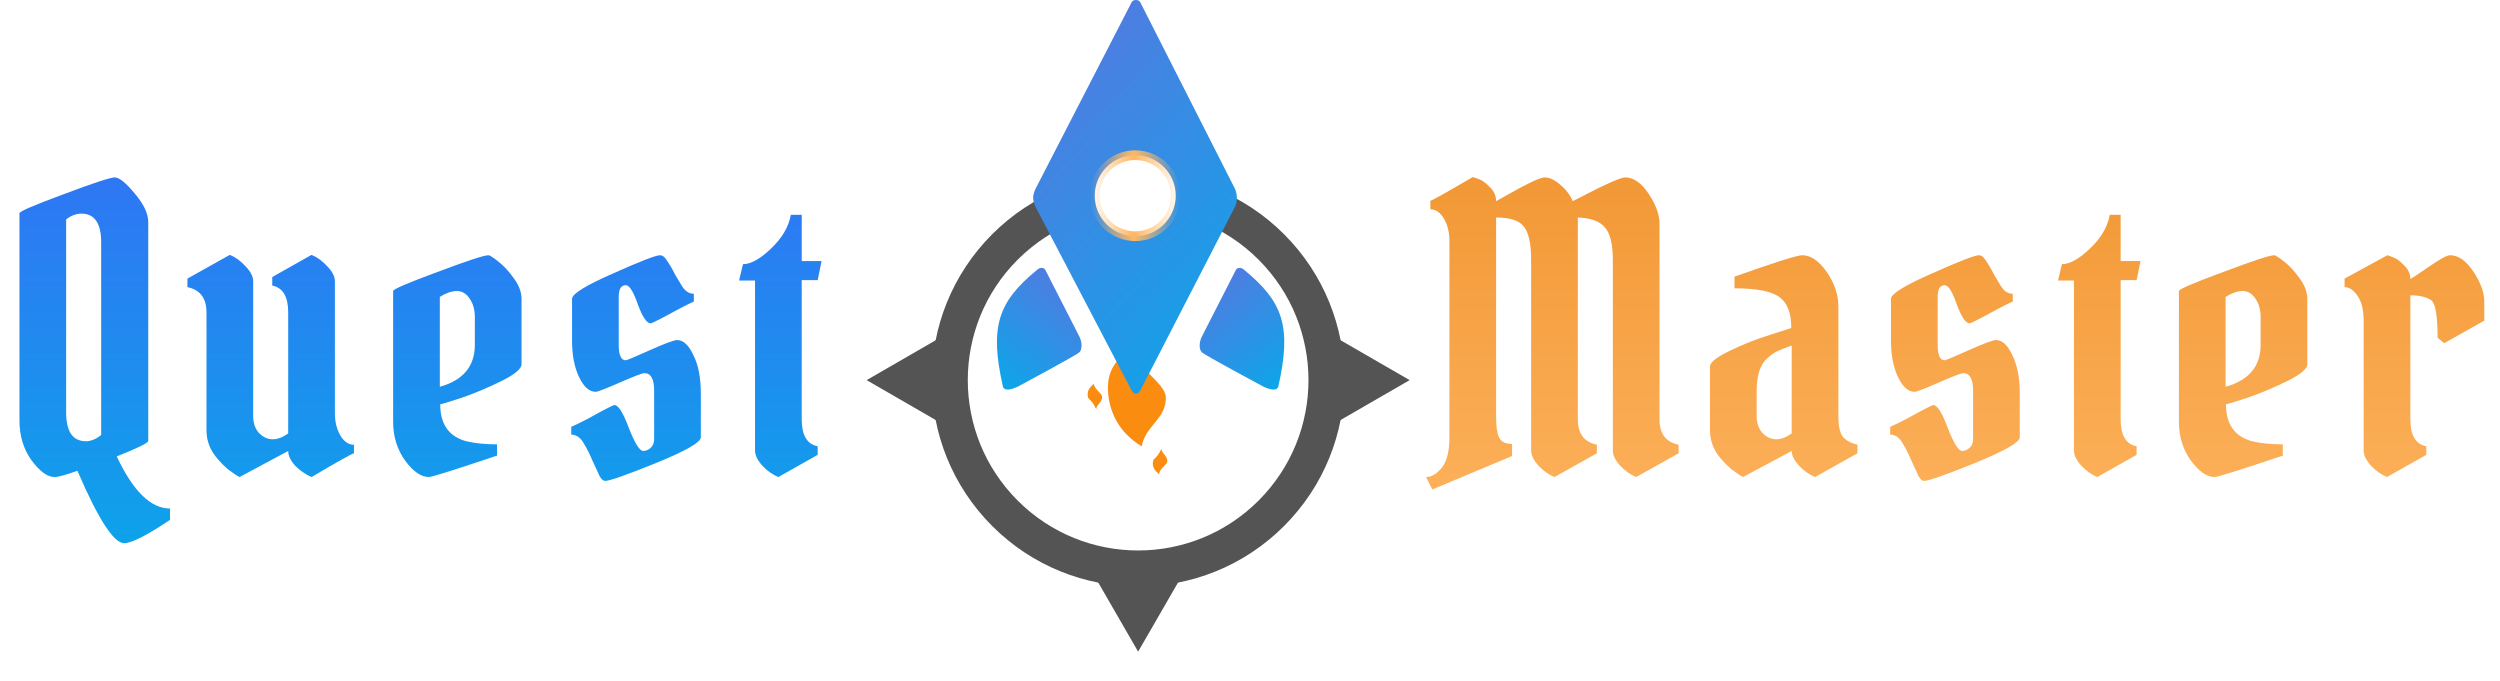 <svg width="257" height="70" viewBox="0 0 257 70" fill="none" xmlns="http://www.w3.org/2000/svg">
<path d="M2 43.199V21.919C2 21.732 3.52 21.079 6.56 19.959C9.6 18.812 11.347 18.239 11.8 18.239C12.253 18.239 12.933 18.785 13.84 19.879C14.773 20.972 15.24 21.959 15.24 22.839V45.319C15.24 45.532 14.16 46.065 12 46.919C13.68 50.492 15.507 52.279 17.48 52.279V53.439C15.107 55.039 13.533 55.839 12.76 55.839C11.693 55.839 10.093 53.359 7.96 48.399C6.76 48.825 5.973 49.039 5.6 49.039C4.88 49.039 4.093 48.465 3.24 47.319C2.413 46.172 2 44.799 2 43.199ZM8.84 45.359C9.347 45.359 9.867 45.145 10.4 44.719V24.919C10.4 22.945 9.72 21.959 8.36 21.959C7.827 21.959 7.307 22.159 6.8 22.559V42.399C6.8 44.372 7.48 45.359 8.84 45.359ZM26.027 42.799C26.027 43.492 26.227 44.065 26.627 44.519C27.053 44.945 27.52 45.159 28.027 45.159C28.533 45.159 29.067 44.959 29.627 44.559V32.119C29.627 30.492 29.08 29.572 27.987 29.359V28.479L32.027 26.199C32.613 26.439 33.16 26.839 33.667 27.399C34.173 27.932 34.427 28.439 34.427 28.919V42.479C34.427 43.359 34.613 44.119 34.987 44.759C35.36 45.399 35.827 45.719 36.387 45.719V46.599C36.2 46.625 34.747 47.439 32.027 49.039C31.413 48.772 30.853 48.385 30.347 47.879C29.867 47.345 29.627 46.839 29.627 46.359L24.627 49.039C24.547 48.985 24.427 48.919 24.267 48.839C24.107 48.732 23.827 48.532 23.427 48.239C23.053 47.919 22.72 47.585 22.427 47.239C21.627 46.359 21.227 45.359 21.227 44.239V32.119C21.227 30.652 20.573 29.785 19.267 29.519V28.639L23.627 26.199C24.213 26.439 24.76 26.839 25.267 27.399C25.773 27.932 26.027 28.439 26.027 28.919V42.799ZM50.214 26.239C50.347 26.239 50.681 26.452 51.214 26.879C51.747 27.279 52.281 27.852 52.814 28.599C53.347 29.319 53.614 30.025 53.614 30.719V37.439C53.614 37.919 52.907 38.505 51.494 39.199C50.081 39.892 48.707 40.465 47.374 40.919C46.067 41.345 45.361 41.559 45.254 41.559C45.254 43.612 46.147 44.879 47.934 45.359C48.814 45.572 49.867 45.679 51.094 45.679V46.839C46.721 48.305 44.387 49.039 44.094 49.039C43.294 49.039 42.481 48.479 41.654 47.359C40.827 46.212 40.414 44.879 40.414 43.359V29.919C40.414 29.732 41.934 29.079 44.974 27.959C48.014 26.812 49.761 26.239 50.214 26.239ZM48.814 32.599C48.814 31.852 48.641 31.225 48.294 30.719C47.947 30.185 47.507 29.919 46.974 29.919C46.441 29.919 45.854 30.119 45.214 30.519V39.759C47.614 39.092 48.814 37.652 48.814 35.439V32.599ZM61.246 40.279C60.58 40.279 60.006 39.772 59.526 38.759C59.046 37.745 58.806 36.505 58.806 35.039V30.719C58.806 30.212 60.206 29.345 63.006 28.119C65.806 26.865 67.42 26.239 67.846 26.239C68.086 26.239 68.3 26.385 68.486 26.679C68.673 26.945 68.82 27.172 68.926 27.359C69.033 27.519 69.193 27.812 69.406 28.239C69.646 28.639 69.846 28.972 70.006 29.239C70.353 29.879 70.793 30.199 71.326 30.199V30.999C70.9 31.185 70.34 31.465 69.646 31.839C67.94 32.772 67.02 33.239 66.886 33.239C66.486 33.239 66.046 32.585 65.566 31.279C65.113 29.972 64.7 29.319 64.326 29.319C63.846 29.319 63.606 29.719 63.606 30.519V35.439C63.606 36.505 63.846 37.039 64.326 37.039C64.433 37.039 65.26 36.692 66.806 35.999C68.353 35.305 69.286 34.959 69.606 34.959C70.246 34.959 70.806 35.479 71.286 36.519C71.793 37.532 72.046 38.839 72.046 40.439V44.959C72.046 45.465 70.513 46.345 67.446 47.599C64.406 48.825 62.66 49.439 62.206 49.439C62.02 49.439 61.833 49.279 61.646 48.959C61.486 48.612 61.246 48.092 60.926 47.399C60.633 46.705 60.34 46.119 60.046 45.639C59.7 44.999 59.26 44.679 58.726 44.679V43.879C59.153 43.692 59.726 43.412 60.446 43.039C62.126 42.105 63.033 41.639 63.166 41.639C63.566 41.639 64.06 42.425 64.646 43.999C65.26 45.572 65.753 46.359 66.126 46.359C66.393 46.359 66.646 46.252 66.886 46.039C67.126 45.825 67.246 45.532 67.246 45.159V40.159C67.246 38.959 66.913 38.359 66.246 38.359C66.033 38.359 65.193 38.679 63.726 39.319C62.26 39.959 61.433 40.279 61.246 40.279ZM82.417 22.079V26.839H84.457L84.057 28.799H82.417V43.119C82.417 44.745 82.964 45.665 84.057 45.879V46.759L80.017 49.039C79.43 48.799 78.884 48.412 78.377 47.879C77.871 47.319 77.617 46.799 77.617 46.319V28.839H75.977L76.377 27.159C77.177 27.159 78.137 26.625 79.257 25.559C80.404 24.465 81.084 23.305 81.297 22.079H82.417Z" fill="url(#paint0_linear)"/>
<g filter="url(#filter0_ii)">
<path d="M114.411 42.079C114.246 39.648 115.35 38.798 116.885 37.216C117.379 39.821 120.304 41.092 120.348 42.6C120.412 44.804 118.204 45.553 117.874 47.637C115.565 46.247 114.552 44.163 114.411 42.079Z" fill="#FA8D0F"/>
</g>
<g filter="url(#filter1_ii)">
<path d="M118.865 47.537C118.824 48.145 119.1 48.358 119.483 48.753C119.607 48.102 120.338 47.784 120.349 47.407C120.365 46.856 119.813 46.669 119.731 46.148C119.233 47.264 118.9 47.016 118.865 47.537Z" fill="#FA8D0F"/>
</g>
<g filter="url(#filter2_ii)">
<path d="M112.166 40.665C112.124 40.057 112.4 39.845 112.784 39.449C112.908 40.1 113.639 40.418 113.65 40.795C113.666 41.346 113.114 41.533 113.031 42.054C112.534 40.938 112.201 41.186 112.166 40.665Z" fill="#FA8D0F"/>
</g>
<path d="M132 54.077C123.716 62.361 110.284 62.361 102 54.077C93.716 45.793 93.716 32.361 102 24.077C110.284 15.793 123.716 15.793 132 24.077C140.284 32.361 140.284 45.793 132 54.077ZM104.618 26.695C97.779 33.533 97.779 44.621 104.618 51.459C111.456 58.298 122.544 58.298 129.382 51.459C136.221 44.621 136.221 33.533 129.382 26.695C122.544 19.856 111.456 19.856 104.618 26.695Z" fill="#545454"/>
<path d="M123.545 36.214C123.253 35.922 123.253 35.194 123.545 34.61C123.836 34.027 127.043 27.759 127.043 27.759C127.189 27.467 127.626 27.467 127.918 27.759C131.906 31.029 132.796 33.579 131.417 39.712C131.271 40.295 130.396 40.004 129.813 39.712C129.813 39.712 123.836 36.505 123.545 36.214Z" fill="url(#paint1_linear)"/>
<path d="M110.965 36.214C111.256 35.922 111.256 35.194 110.965 34.61C110.673 34.027 107.466 27.759 107.466 27.759C107.32 27.467 106.883 27.467 106.591 27.759C102.604 31.029 101.713 33.579 103.093 39.712C103.238 40.295 104.113 40.004 104.696 39.712C104.696 39.712 110.673 36.505 110.965 36.214Z" fill="url(#paint2_linear)"/>
<path d="M116.338 0.219C116.484 -0.073 117.067 -0.073 117.213 0.219L126.98 19.461C127.271 20.19 127.126 20.919 126.98 21.21L117.213 40.162C116.921 40.599 116.63 40.599 116.338 40.162L106.425 21.21C106.134 20.482 106.134 20.19 106.425 19.461L116.338 0.219Z" fill="url(#paint3_linear)"/>
<circle cx="116.703" cy="20.117" r="4.165" fill="white" stroke="url(#paint4_linear)"/>
<path d="M144.912 39.077L137.655 43.267L137.655 34.887L144.912 39.077Z" fill="#545454"/>
<path d="M89.088 39.077L96.345 34.887L96.345 43.267L89.088 39.077Z" fill="#545454"/>
<path d="M117 66.989L112.81 59.732H121.19L117 66.989Z" fill="#545454"/>
<path d="M149 44.959V24.759C149 23.879 148.813 23.119 148.44 22.479C148.067 21.839 147.6 21.519 147.04 21.519V20.639C147.227 20.612 148.68 19.799 151.4 18.199C151.587 18.252 151.813 18.332 152.08 18.439C152.347 18.519 152.693 18.772 153.12 19.199C153.573 19.625 153.8 20.119 153.8 20.679C153.96 20.599 154.413 20.345 155.16 19.919C157.133 18.799 158.347 18.239 158.8 18.239C159.28 18.239 159.8 18.479 160.36 18.959C160.947 19.439 161.387 20.012 161.68 20.679C161.733 20.652 162.28 20.372 163.32 19.839C165.4 18.772 166.653 18.239 167.08 18.239C167.933 18.239 168.733 18.799 169.48 19.919C170.227 21.039 170.6 22.065 170.6 22.999V43.119C170.6 44.585 171.253 45.452 172.56 45.719V46.599L168.2 49.039C167.613 48.799 167.067 48.412 166.56 47.879C166.053 47.319 165.8 46.799 165.8 46.319V26.719C165.8 25.119 165.533 24.012 165 23.399C164.493 22.759 163.56 22.412 162.2 22.359V43.119C162.2 44.585 162.853 45.452 164.16 45.719V46.599L159.8 49.039C159.213 48.799 158.667 48.412 158.16 47.879C157.653 47.319 157.4 46.799 157.4 46.319V26.719C157.4 25.039 157.147 23.892 156.64 23.279C156.16 22.665 155.213 22.359 153.8 22.359V42.879C153.8 43.865 153.907 44.572 154.12 44.999C154.333 45.425 154.773 45.639 155.44 45.639V46.879L147.24 50.319L146.6 49.039C147.187 49.039 147.747 48.692 148.28 47.999C148.76 47.332 149 46.319 149 44.959ZM188.986 31.519V42.839C188.986 43.825 189.146 44.519 189.466 44.919C189.786 45.292 190.279 45.559 190.946 45.719V46.599L186.586 49.039C185.999 48.799 185.453 48.412 184.946 47.879C184.439 47.319 184.186 46.812 184.186 46.359L179.186 49.039C179.106 48.985 178.986 48.919 178.826 48.839C178.666 48.732 178.386 48.532 177.986 48.239C177.613 47.919 177.279 47.585 176.986 47.239C176.186 46.359 175.786 45.359 175.786 44.239V37.679C175.786 37.252 176.479 36.705 177.866 36.039C179.253 35.372 180.639 34.825 182.026 34.399L184.146 33.719C184.146 32.199 183.746 31.145 182.946 30.559C182.146 29.945 180.599 29.639 178.306 29.639V28.439C182.439 26.972 184.759 26.239 185.266 26.239C186.146 26.239 186.986 26.812 187.786 27.959C188.586 29.105 188.986 30.292 188.986 31.519ZM180.586 42.799C180.586 43.492 180.786 44.065 181.186 44.519C181.613 44.945 182.079 45.159 182.586 45.159C183.093 45.159 183.626 44.959 184.186 44.559V35.519C183.519 35.759 183.013 35.959 182.666 36.119C182.346 36.279 181.999 36.532 181.626 36.879C180.933 37.519 180.586 38.625 180.586 40.199V42.799ZM196.832 40.279C196.166 40.279 195.592 39.772 195.112 38.759C194.632 37.745 194.392 36.505 194.392 35.039V30.719C194.392 30.212 195.792 29.345 198.592 28.119C201.392 26.865 203.006 26.239 203.432 26.239C203.672 26.239 203.886 26.385 204.072 26.679C204.259 26.945 204.406 27.172 204.512 27.359C204.619 27.519 204.779 27.812 204.992 28.239C205.232 28.639 205.432 28.972 205.592 29.239C205.939 29.879 206.379 30.199 206.912 30.199V30.999C206.486 31.185 205.926 31.465 205.232 31.839C203.526 32.772 202.606 33.239 202.472 33.239C202.072 33.239 201.632 32.585 201.152 31.279C200.699 29.972 200.286 29.319 199.912 29.319C199.432 29.319 199.192 29.719 199.192 30.519V35.439C199.192 36.505 199.432 37.039 199.912 37.039C200.019 37.039 200.846 36.692 202.392 35.999C203.939 35.305 204.872 34.959 205.192 34.959C205.832 34.959 206.392 35.479 206.872 36.519C207.379 37.532 207.632 38.839 207.632 40.439V44.959C207.632 45.465 206.099 46.345 203.032 47.599C199.992 48.825 198.246 49.439 197.792 49.439C197.606 49.439 197.419 49.279 197.232 48.959C197.072 48.612 196.832 48.092 196.512 47.399C196.219 46.705 195.926 46.119 195.632 45.639C195.286 44.999 194.846 44.679 194.312 44.679V43.879C194.739 43.692 195.312 43.412 196.032 43.039C197.712 42.105 198.619 41.639 198.752 41.639C199.152 41.639 199.646 42.425 200.232 43.999C200.846 45.572 201.339 46.359 201.712 46.359C201.979 46.359 202.232 46.252 202.472 46.039C202.712 45.825 202.832 45.532 202.832 45.159V40.159C202.832 38.959 202.499 38.359 201.832 38.359C201.619 38.359 200.779 38.679 199.312 39.319C197.846 39.959 197.019 40.279 196.832 40.279ZM218.003 22.079V26.839H220.043L219.643 28.799H218.003V43.119C218.003 44.745 218.55 45.665 219.643 45.879V46.759L215.603 49.039C215.016 48.799 214.47 48.412 213.963 47.879C213.456 47.319 213.203 46.799 213.203 46.319V28.839H211.563L211.963 27.159C212.763 27.159 213.723 26.625 214.843 25.559C215.99 24.465 216.67 23.305 216.883 22.079H218.003ZM233.792 26.239C233.926 26.239 234.259 26.452 234.792 26.879C235.326 27.279 235.859 27.852 236.392 28.599C236.926 29.319 237.192 30.025 237.192 30.719V37.439C237.192 37.919 236.486 38.505 235.072 39.199C233.659 39.892 232.286 40.465 230.952 40.919C229.646 41.345 228.939 41.559 228.832 41.559C228.832 43.612 229.726 44.879 231.512 45.359C232.392 45.572 233.446 45.679 234.672 45.679V46.839C230.299 48.305 227.966 49.039 227.672 49.039C226.872 49.039 226.059 48.479 225.232 47.359C224.406 46.212 223.992 44.879 223.992 43.359V29.919C223.992 29.732 225.512 29.079 228.552 27.959C231.592 26.812 233.339 26.239 233.792 26.239ZM232.392 32.599C232.392 31.852 232.219 31.225 231.872 30.719C231.526 30.185 231.086 29.919 230.552 29.919C230.019 29.919 229.432 30.119 228.792 30.519V39.759C231.192 39.092 232.392 37.652 232.392 35.439V32.599ZM241.024 28.639L245.424 26.239C245.611 26.292 245.824 26.372 246.064 26.479C246.331 26.559 246.678 26.812 247.104 27.239C247.558 27.665 247.784 28.145 247.784 28.679C247.918 28.625 248.544 28.212 249.664 27.439C250.811 26.639 251.544 26.239 251.864 26.239C252.718 26.239 253.518 26.799 254.264 27.919C255.011 29.039 255.384 30.065 255.384 30.999V32.959L251.264 35.279L250.584 34.719C250.584 32.479 250.371 31.199 249.944 30.879C249.464 30.532 248.744 30.359 247.784 30.359V43.119C247.784 44.745 248.331 45.665 249.424 45.879V46.759L245.384 49.039C244.798 48.799 244.251 48.412 243.744 47.879C243.238 47.319 242.984 46.799 242.984 46.319V33.039C242.984 31.865 242.771 30.985 242.344 30.399C241.944 29.812 241.504 29.519 241.024 29.519V28.639Z" fill="url(#paint5_linear)"/>
<defs>
<filter id="filter0_ii" x="113.895" y="35.716" width="6.455" height="12.921" filterUnits="userSpaceOnUse" color-interpolation-filters="sRGB">
<feFlood flood-opacity="0" result="BackgroundImageFix"/>
<feBlend mode="normal" in="SourceGraphic" in2="BackgroundImageFix" result="shape"/>
<feColorMatrix in="SourceAlpha" type="matrix" values="0 0 0 0 0 0 0 0 0 0 0 0 0 0 0 0 0 0 127 0" result="hardAlpha"/>
<feOffset dy="1"/>
<feGaussianBlur stdDeviation="0.5"/>
<feComposite in2="hardAlpha" operator="arithmetic" k2="-1" k3="1"/>
<feColorMatrix type="matrix" values="0 0 0 0 1 0 0 0 0 0.748 0 0 0 0 0.457 0 0 0 1 0"/>
<feBlend mode="normal" in2="shape" result="effect1_innerShadow"/>
<feColorMatrix in="SourceAlpha" type="matrix" values="0 0 0 0 0 0 0 0 0 0 0 0 0 0 0 0 0 0 127 0" result="hardAlpha"/>
<feOffset dx="-0.5" dy="-2.75"/>
<feGaussianBlur stdDeviation="0.75"/>
<feComposite in2="hardAlpha" operator="arithmetic" k2="-1" k3="1"/>
<feColorMatrix type="matrix" values="0 0 0 0 0.973 0 0 0 0 0.435 0 0 0 0 0.106 0 0 0 1 0"/>
<feBlend mode="normal" in2="effect1_innerShadow" result="effect2_innerShadow"/>
</filter>
<filter id="filter1_ii" x="118.511" y="45.648" width="1.839" height="3.605" filterUnits="userSpaceOnUse" color-interpolation-filters="sRGB">
<feFlood flood-opacity="0" result="BackgroundImageFix"/>
<feBlend mode="normal" in="SourceGraphic" in2="BackgroundImageFix" result="shape"/>
<feColorMatrix in="SourceAlpha" type="matrix" values="0 0 0 0 0 0 0 0 0 0 0 0 0 0 0 0 0 0 127 0" result="hardAlpha"/>
<feOffset dy="0.5"/>
<feGaussianBlur stdDeviation="0.5"/>
<feComposite in2="hardAlpha" operator="arithmetic" k2="-1" k3="1"/>
<feColorMatrix type="matrix" values="0 0 0 0 1 0 0 0 0 0.748 0 0 0 0 0.457 0 0 0 1 0"/>
<feBlend mode="normal" in2="shape" result="effect1_innerShadow"/>
<feColorMatrix in="SourceAlpha" type="matrix" values="0 0 0 0 0 0 0 0 0 0 0 0 0 0 0 0 0 0 127 0" result="hardAlpha"/>
<feOffset dx="-0.35" dy="-0.5"/>
<feGaussianBlur stdDeviation="0.25"/>
<feComposite in2="hardAlpha" operator="arithmetic" k2="-1" k3="1"/>
<feColorMatrix type="matrix" values="0 0 0 0 0.973 0 0 0 0 0.435 0 0 0 0 0.106 0 0 0 1 0"/>
<feBlend mode="normal" in2="effect1_innerShadow" result="effect2_innerShadow"/>
</filter>
<filter id="filter2_ii" x="111.812" y="38.949" width="1.839" height="3.605" filterUnits="userSpaceOnUse" color-interpolation-filters="sRGB">
<feFlood flood-opacity="0" result="BackgroundImageFix"/>
<feBlend mode="normal" in="SourceGraphic" in2="BackgroundImageFix" result="shape"/>
<feColorMatrix in="SourceAlpha" type="matrix" values="0 0 0 0 0 0 0 0 0 0 0 0 0 0 0 0 0 0 127 0" result="hardAlpha"/>
<feOffset dy="0.5"/>
<feGaussianBlur stdDeviation="0.5"/>
<feComposite in2="hardAlpha" operator="arithmetic" k2="-1" k3="1"/>
<feColorMatrix type="matrix" values="0 0 0 0 1 0 0 0 0 0.748 0 0 0 0 0.457 0 0 0 1 0"/>
<feBlend mode="normal" in2="shape" result="effect1_innerShadow"/>
<feColorMatrix in="SourceAlpha" type="matrix" values="0 0 0 0 0 0 0 0 0 0 0 0 0 0 0 0 0 0 127 0" result="hardAlpha"/>
<feOffset dx="-0.35" dy="-0.5"/>
<feGaussianBlur stdDeviation="0.25"/>
<feComposite in2="hardAlpha" operator="arithmetic" k2="-1" k3="1"/>
<feColorMatrix type="matrix" values="0 0 0 0 0.973 0 0 0 0 0.435 0 0 0 0 0.106 0 0 0 1 0"/>
<feBlend mode="normal" in2="effect1_innerShadow" result="effect2_innerShadow"/>
</filter>
<linearGradient id="paint0_linear" x1="43.5" y1="9.039" x2="43.5" y2="60.039" gradientUnits="userSpaceOnUse">
<stop stop-color="#376CF6"/>
<stop offset="1" stop-color="#0AA7E9"/>
</linearGradient>
<linearGradient id="paint1_linear" x1="125.079" y1="28.002" x2="133.48" y2="38.83" gradientUnits="userSpaceOnUse">
<stop stop-color="#537AE0"/>
<stop offset="1" stop-color="#0AA7E9"/>
</linearGradient>
<linearGradient id="paint2_linear" x1="109.43" y1="28.002" x2="101.029" y2="38.83" gradientUnits="userSpaceOnUse">
<stop stop-color="#537AE0"/>
<stop offset="1" stop-color="#0AA7E9"/>
</linearGradient>
<linearGradient id="paint3_linear" x1="110.427" y1="1.495" x2="138.475" y2="28.384" gradientUnits="userSpaceOnUse">
<stop stop-color="#537AE0"/>
<stop offset="1" stop-color="#0AA7E9"/>
</linearGradient>
<linearGradient id="paint4_linear" x1="112.038" y1="20.117" x2="121.368" y2="20.117" gradientUnits="userSpaceOnUse">
<stop stop-color="#FFB764" stop-opacity="0"/>
<stop offset="0.481" stop-color="#FFB764"/>
<stop offset="1" stop-color="#FFB764" stop-opacity="0"/>
</linearGradient>
<linearGradient id="paint5_linear" x1="202" y1="9.039" x2="202" y2="60.039" gradientUnits="userSpaceOnUse">
<stop stop-color="#EF912B"/>
<stop offset="1" stop-color="#FFB764"/>
</linearGradient>
</defs>
</svg>
